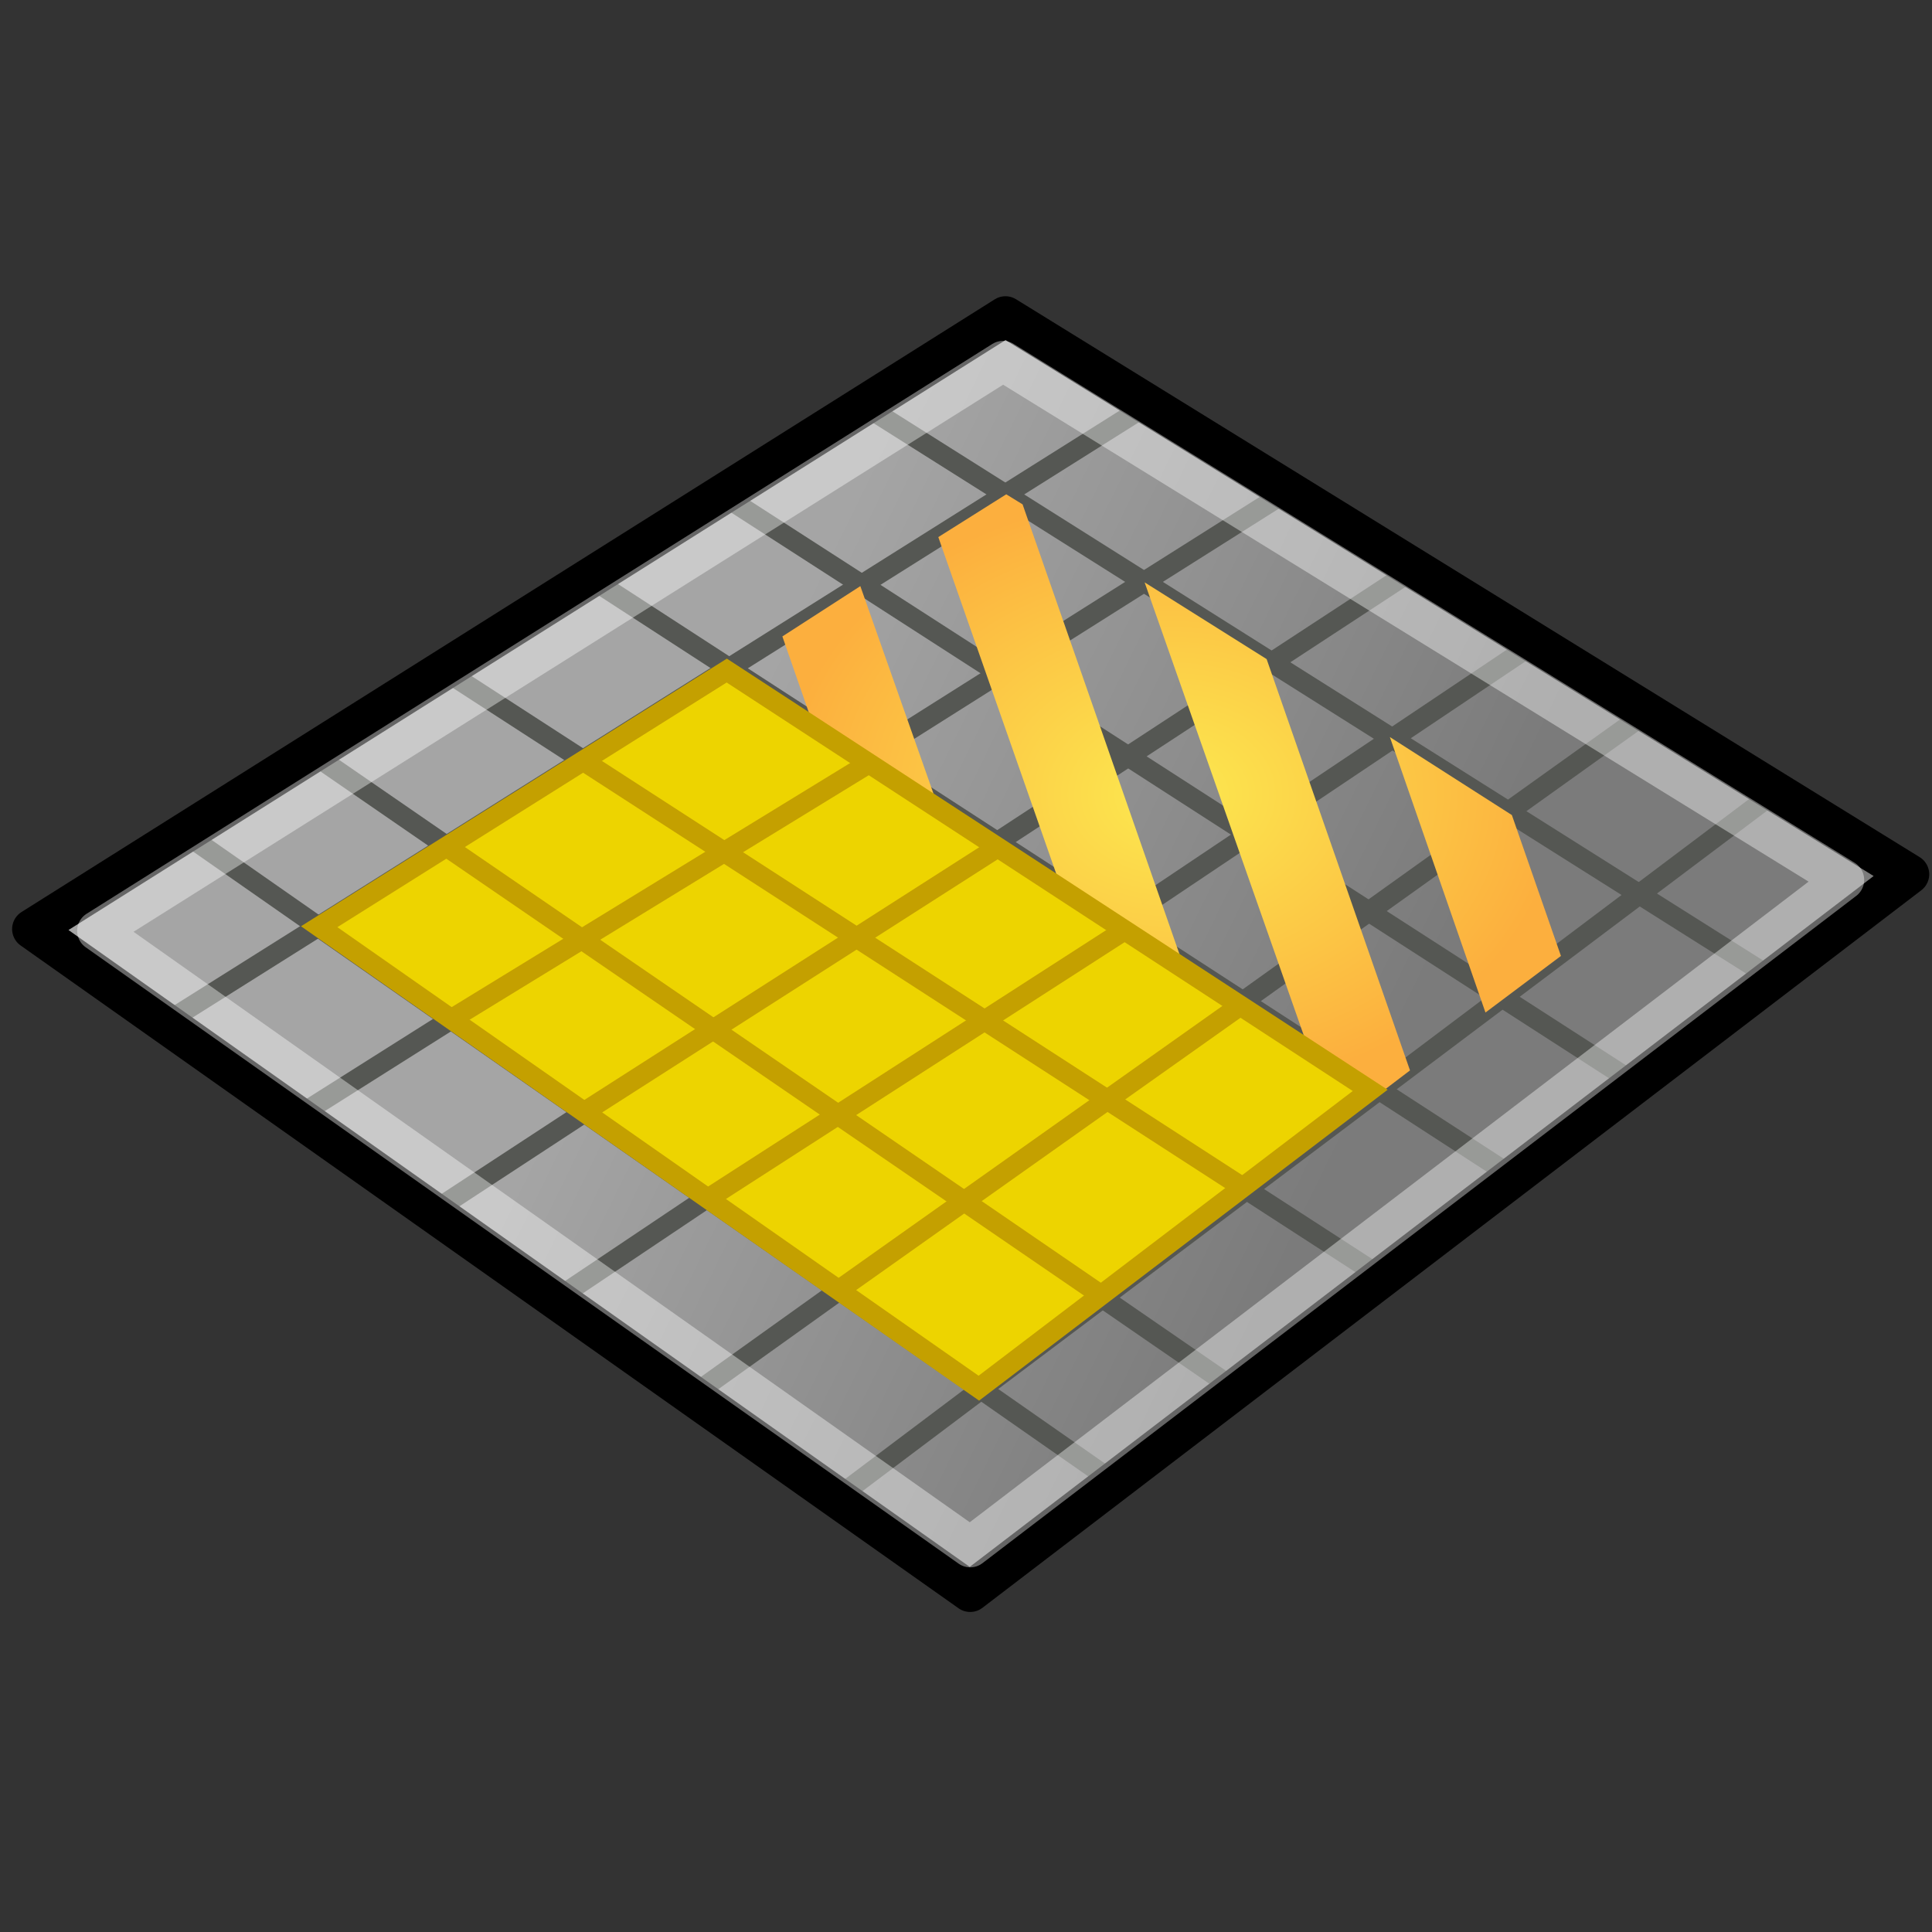 <?xml version="1.0" encoding="UTF-8" standalone="no"?>
<!-- Created with Inkscape (http://www.inkscape.org/) -->

<svg
   xmlns:dc="http://purl.org/dc/elements/1.1/"
   xmlns:cc="http://creativecommons.org/ns#"
   xmlns:rdf="http://www.w3.org/1999/02/22-rdf-syntax-ns#"
   xmlns:svg="http://www.w3.org/2000/svg"
   xmlns="http://www.w3.org/2000/svg"
   xmlns:xlink="http://www.w3.org/1999/xlink"
   xmlns:sodipodi="http://sodipodi.sourceforge.net/DTD/sodipodi-0.dtd"
   xmlns:inkscape="http://www.inkscape.org/namespaces/inkscape"
   width="48px"
   height="48px"
   id="svg3183"
   version="1.1"
   inkscape:version="0.48.5 r10040"
   sodipodi:docname="expandselection.svg">
  <rect width="100%" height="100%" fill="#333333" stroke="none"/>
  <defs
     id="defs3185">
    <linearGradient
       id="linearGradient48675">
      <stop
         style="stop-color:#fce94f;stop-opacity:1"
         offset="0"
         id="stop48677" />
      <stop
         style="stop-color:#fcaf3e;stop-opacity:1"
         offset="1"
         id="stop48679" />
    </linearGradient>
    <linearGradient
       id="linearGradient3931">
      <stop
         id="stop3933"
         offset="0"
         style="stop-color:#f57900;stop-opacity:1;" />
      <stop
         style="stop-color:#f57900;stop-opacity:1;"
         offset="0.5"
         id="stop3935" />
      <stop
         id="stop3937"
         offset="1"
         style="stop-color:#ddc504;stop-opacity:1;" />
    </linearGradient>
    <linearGradient
       id="linearGradient3913">
      <stop
         style="stop-color:#f57900;stop-opacity:1;"
         offset="0"
         id="stop3915" />
      <stop
         id="stop3921"
         offset="0.5"
         style="stop-color:#f57900;stop-opacity:1;" />
      <stop
         style="stop-color:#fce94f;stop-opacity:1;"
         offset="1"
         id="stop3917" />
    </linearGradient>
    <linearGradient
       inkscape:collect="always"
       xlink:href="#linearGradient4501"
       id="linearGradient4507"
       x1="23.201"
       y1="3.505"
       x2="22.286"
       y2="32.37"
       gradientUnits="userSpaceOnUse"
       gradientTransform="translate(0.236,0.169)" />
    <linearGradient
       inkscape:collect="always"
       id="linearGradient4501">
      <stop
         style="stop-color:#d3d7cf;stop-opacity:1"
         offset="0"
         id="stop4503" />
      <stop
         style="stop-color:white;stop-opacity:1"
         offset="1"
         id="stop4505" />
    </linearGradient>
    <linearGradient
       inkscape:collect="always"
       xlink:href="#linearGradient8439-8"
       id="linearGradient48718-8"
       gradientUnits="userSpaceOnUse"
       gradientTransform="matrix(0.797,0,0,0.796,4.872,6.991)"
       x1="14.929"
       y1="17.929"
       x2="35.357"
       y2="27.929" />
    <linearGradient
       id="linearGradient8439-8">
      <stop
         id="stop8441-2"
         offset="0"
         style="stop-color:#a5a5a5;stop-opacity:1;" />
      <stop
         id="stop8443-4"
         offset="1"
         style="stop-color:#7b7b7b;stop-opacity:1;" />
    </linearGradient>
    <linearGradient
       y2="27.929"
       x2="35.357"
       y1="17.929"
       x1="14.929"
       gradientTransform="matrix(0.797,0,0,0.796,2.292,-8.857)"
       gradientUnits="userSpaceOnUse"
       id="linearGradient48121"
       xlink:href="#linearGradient8439-8"
       inkscape:collect="always" />
    <radialGradient
       inkscape:collect="always"
       xlink:href="#linearGradient48675"
       id="radialGradient48681"
       cx="29.109"
       cy="19.734"
       fx="29.109"
       fy="19.734"
       r="9.672"
       gradientTransform="matrix(1,0,0,0.771,0,4.527)"
       gradientUnits="userSpaceOnUse" />
  </defs>
  <sodipodi:namedview
     id="base"
     pagecolor="#ffffff"
     bordercolor="#666666"
     borderopacity="1.0"
     inkscape:pageopacity="0.0"
     inkscape:pageshadow="2"
     inkscape:zoom="28"
     inkscape:cx="24.559999"
     inkscape:cy="20.942967"
     inkscape:current-layer="layer1"
     showgrid="true"
     inkscape:grid-bbox="true"
     inkscape:document-units="px"
     inkscape:window-width="2880"
     inkscape:window-height="1557"
     inkscape:window-x="-8"
     inkscape:window-y="-8"
     inkscape:window-maximized="1" />
  <g
     id="layer1"
     inkscape:label="Layer 1"
     inkscape:groupmode="layer">
    <path
       id="path3142"
       style="fill:url(#linearGradient48718-8);stroke:none;stroke-width:1px;stroke-linecap:butt;stroke-linejoin:round;stroke-miterlimit:4;stroke-opacity:1;stroke-dasharray:none;color:#000000;fill-opacity:1;fill-rule:evenodd;stroke-dashoffset:0;marker:none;visibility:visible;display:inline;overflow:visible;enable-background:accumulate"
       d="M 0.801,23.082 24.98,7.86 47.431,21.721 24.104,39.549 z"
       inkscape:connector-curvature="0"
       sodipodi:nodetypes="ccccc" />
    <path
       style="fill:none;stroke:#555753;stroke-width:0.5;stroke-linecap:butt;stroke-linejoin:miter;stroke-opacity:1;stroke-miterlimit:4;stroke-dasharray:none"
       d="M 4.471,20.624 27.382,36.616"
       id="path3079"
       inkscape:connector-curvature="0"
       sodipodi:nodetypes="cc" />
    <path
       inkscape:connector-curvature="0"
       id="path3081"
       d="M 7.77,18.731 30.587,34.448"
       style="fill:none;stroke:#555753;stroke-width:0.5;stroke-linecap:butt;stroke-linejoin:miter;stroke-opacity:1;stroke-miterlimit:4;stroke-dasharray:none"
       sodipodi:nodetypes="cc" />
    <path
       style="fill:none;stroke:#555753;stroke-width:0.5;stroke-linecap:butt;stroke-linejoin:miter;stroke-opacity:1;stroke-miterlimit:4;stroke-dasharray:none"
       d="M 10.776,16.486 34.333,31.734"
       id="path3083"
       inkscape:connector-curvature="0"
       sodipodi:nodetypes="cc" />
    <path
       inkscape:connector-curvature="0"
       id="path3085"
       d="M 14.695,14.381 37.576,29.226"
       style="fill:none;stroke:#555753;stroke-width:0.5;stroke-linecap:butt;stroke-linejoin:miter;stroke-opacity:1;stroke-miterlimit:4;stroke-dasharray:none"
       sodipodi:nodetypes="cc" />
    <path
       style="fill:none;stroke:#555753;stroke-width:0.5;stroke-linecap:butt;stroke-linejoin:miter;stroke-opacity:1;stroke-miterlimit:4;stroke-dasharray:none"
       d="M 17.697,12.135 40.52,26.843"
       id="path3087"
       inkscape:connector-curvature="0"
       sodipodi:nodetypes="cc" />
    <path
       inkscape:connector-curvature="0"
       id="path3098"
       d="M 40.989,17.653 17.127,34.721"
       style="fill:none;stroke:#555753;stroke-width:0.5;stroke-linecap:butt;stroke-linejoin:miter;stroke-opacity:1;stroke-miterlimit:4;stroke-dasharray:none"
       sodipodi:nodetypes="cc" />
    <path
       style="fill:none;stroke:#555753;stroke-width:0.5;stroke-linecap:butt;stroke-linejoin:miter;stroke-opacity:1;stroke-miterlimit:4;stroke-dasharray:none"
       d="M 38.063,16.021 13.68,32.368"
       id="path3100"
       inkscape:connector-curvature="0"
       sodipodi:nodetypes="cc" />
    <path
       inkscape:connector-curvature="0"
       id="path3102"
       d="M 35.211,14.091 10.858,30.035"
       style="fill:none;stroke:#555753;stroke-width:0.5;stroke-linecap:butt;stroke-linejoin:miter;stroke-opacity:1;stroke-miterlimit:4;stroke-dasharray:none"
       sodipodi:nodetypes="cc" />
    <path
       style="fill:none;stroke:#555753;stroke-width:0.5;stroke-linecap:butt;stroke-linejoin:miter;stroke-opacity:1;stroke-miterlimit:4;stroke-dasharray:none"
       d="M 32.039,12.173 7.67,27.561"
       id="path3104"
       inkscape:connector-curvature="0"
       sodipodi:nodetypes="cc" />
    <path
       inkscape:connector-curvature="0"
       id="path3106"
       d="M 28.461,10.092 4.222,25.34"
       style="fill:none;stroke:#555753;stroke-width:0.5;stroke-linecap:butt;stroke-linejoin:miter;stroke-opacity:1;stroke-miterlimit:4;stroke-dasharray:none"
       sodipodi:nodetypes="cc" />
    <path
       inkscape:connector-curvature="0"
       id="path3118"
       d="M 21.423,10.042 44.071,24.327"
       style="fill:none;stroke:#555753;stroke-width:0.5;stroke-linecap:butt;stroke-linejoin:miter;stroke-opacity:1;stroke-miterlimit:4;stroke-dasharray:none"
       sodipodi:nodetypes="cc" />
    <path
       style="fill:none;stroke:#555753;stroke-width:0.5;stroke-linecap:butt;stroke-linejoin:miter;stroke-opacity:1;stroke-miterlimit:4;stroke-dasharray:none"
       d="M 44.053,19.716 20.857,37.163"
       id="path3120"
       inkscape:connector-curvature="0"
       sodipodi:nodetypes="cc" />
    <path
       d="m -9.436,15.875 2.257,1.412 -12.068,19.288 -2.257,-1.412 z m -4.514,-2.824 2.257,1.412 -12.068,19.288 -2.257,-1.412 z m -4.514,-2.824 2.257,1.412 -12.068,19.288 -2.257,-1.412 z m -4.514,-2.824 2.257,1.412 -12.068,19.288 -2.257,-1.412 z"
       style="color:#000000;fill:#fce94f;stroke:none;stroke-width:1px;marker:none;visibility:visible;display:inline;overflow:visible;enable-background:accumulate"
       id="path48159"
       inkscape:connector-curvature="0" />
    <path
       sodipodi:nodetypes="ccccc"
       inkscape:connector-curvature="0"
       d="M 0.801,23.082 24.98,7.86 47.431,21.721 24.104,39.549 z"
       style="fill:none;stroke:#000000;stroke-width:1px;stroke-linecap:butt;stroke-linejoin:round;stroke-miterlimit:4;stroke-opacity:1;stroke-dasharray:none;color:#000000;fill-opacity:1;fill-rule:evenodd;stroke-dashoffset:0;marker:none;visibility:visible;display:inline;overflow:visible;enable-background:accumulate"
       id="path48165" />
    <path
       style="color:#000000;fill:url(#radialGradient48681);stroke:none;stroke-width:1px;marker:none;visibility:visible;display:inline;overflow:visible;enable-background:accumulate;fill-opacity:1"
       d="M 25 12.281 L 23.312 13.344 L 26.344 22 L 29.406 24 L 25.406 12.531 L 25 12.281 z M 28.438 14.469 L 32.5 26.031 L 34.25 27.188 L 35.031 26.594 L 31.469 16.375 L 28.438 14.469 z M 21.375 14.562 L 19.438 15.812 L 20.188 17.969 L 23.281 19.969 L 21.375 14.562 z M 34.531 18.312 L 36.906 25.156 L 38.781 23.75 L 37.562 20.25 L 34.531 18.312 z "
       id="rect47886" />
    <path
       id="path48683"
       style="color:#000000;fill:none;stroke:#ffffff;stroke-width:1px;stroke-linecap:butt;stroke-linejoin:round;stroke-miterlimit:4;stroke-opacity:0.397;stroke-dasharray:none;stroke-dashoffset:0;marker:none;visibility:visible;display:inline;overflow:visible;enable-background:accumulate"
       d="M 2.417,23.126 24.92,8.969 45.815,21.86 24.105,38.44 z"
       inkscape:connector-curvature="0"
       sodipodi:nodetypes="ccccc" />
    <path
       style="fill:#edd400;fill-opacity:1;stroke:none"
       d="M 7.892,22.986 18.086,16.668 34.059,27.089 24.353,34.474 z"
       id="path3126"
       inkscape:connector-curvature="0"
       sodipodi:nodetypes="ccccc" />
    <path
       style="fill:none;stroke:#c4a000;stroke-width:0.5;stroke-linecap:butt;stroke-linejoin:miter;stroke-opacity:1;stroke-miterlimit:4;stroke-dasharray:none"
       d="m 11.011,20.978 16.44,11.263"
       id="path48687"
       inkscape:connector-curvature="0" />
    <path
       style="fill:none;stroke:#c4a000;stroke-width:0.5;stroke-linecap:butt;stroke-linejoin:miter;stroke-opacity:1;stroke-miterlimit:4;stroke-dasharray:none"
       d="M 14.42,18.857 31.012,29.59"
       id="path48689"
       inkscape:connector-curvature="0" />
    <path
       style="fill:none;stroke:#c4a000;stroke-width:0.5;stroke-linecap:butt;stroke-linejoin:miter;stroke-opacity:1;stroke-miterlimit:4;stroke-dasharray:none"
       d="M 11.086,25.398 21.516,19.009"
       id="path48695"
       inkscape:connector-curvature="0" />
    <path
       style="fill:none;stroke:#c4a000;stroke-width:0.5;stroke-linecap:butt;stroke-linejoin:miter;stroke-opacity:1;stroke-miterlimit:4;stroke-dasharray:none"
       d="M 14.445,27.671 24.824,21.029"
       id="path48697"
       inkscape:connector-curvature="0" />
    <path
       style="fill:none;stroke:#c4a000;stroke-width:0.5;stroke-linecap:butt;stroke-linejoin:miter;stroke-opacity:1;stroke-miterlimit:4;stroke-dasharray:none"
       d="M 17.45,29.868 27.88,23.15"
       id="path48699"
       inkscape:connector-curvature="0" />
    <path
       style="fill:none;stroke:#c4a000;stroke-width:0.5;stroke-linecap:butt;stroke-linejoin:miter;stroke-opacity:1;stroke-miterlimit:4;stroke-dasharray:none"
       d="M 20.784,32.09 30.835,24.969"
       id="path48701"
       inkscape:connector-curvature="0" />
    <path
       style="fill:none;stroke:#c4a000;stroke-width:0.5;stroke-linecap:butt;stroke-linejoin:miter;stroke-opacity:1;stroke-miterlimit:4;stroke-dasharray:none"
       d="M 18.056,16.66 34.042,27.09 24.319,34.489 7.93,23.024 z"
       id="path48705"
       inkscape:connector-curvature="0" />
  </g>
</svg>
